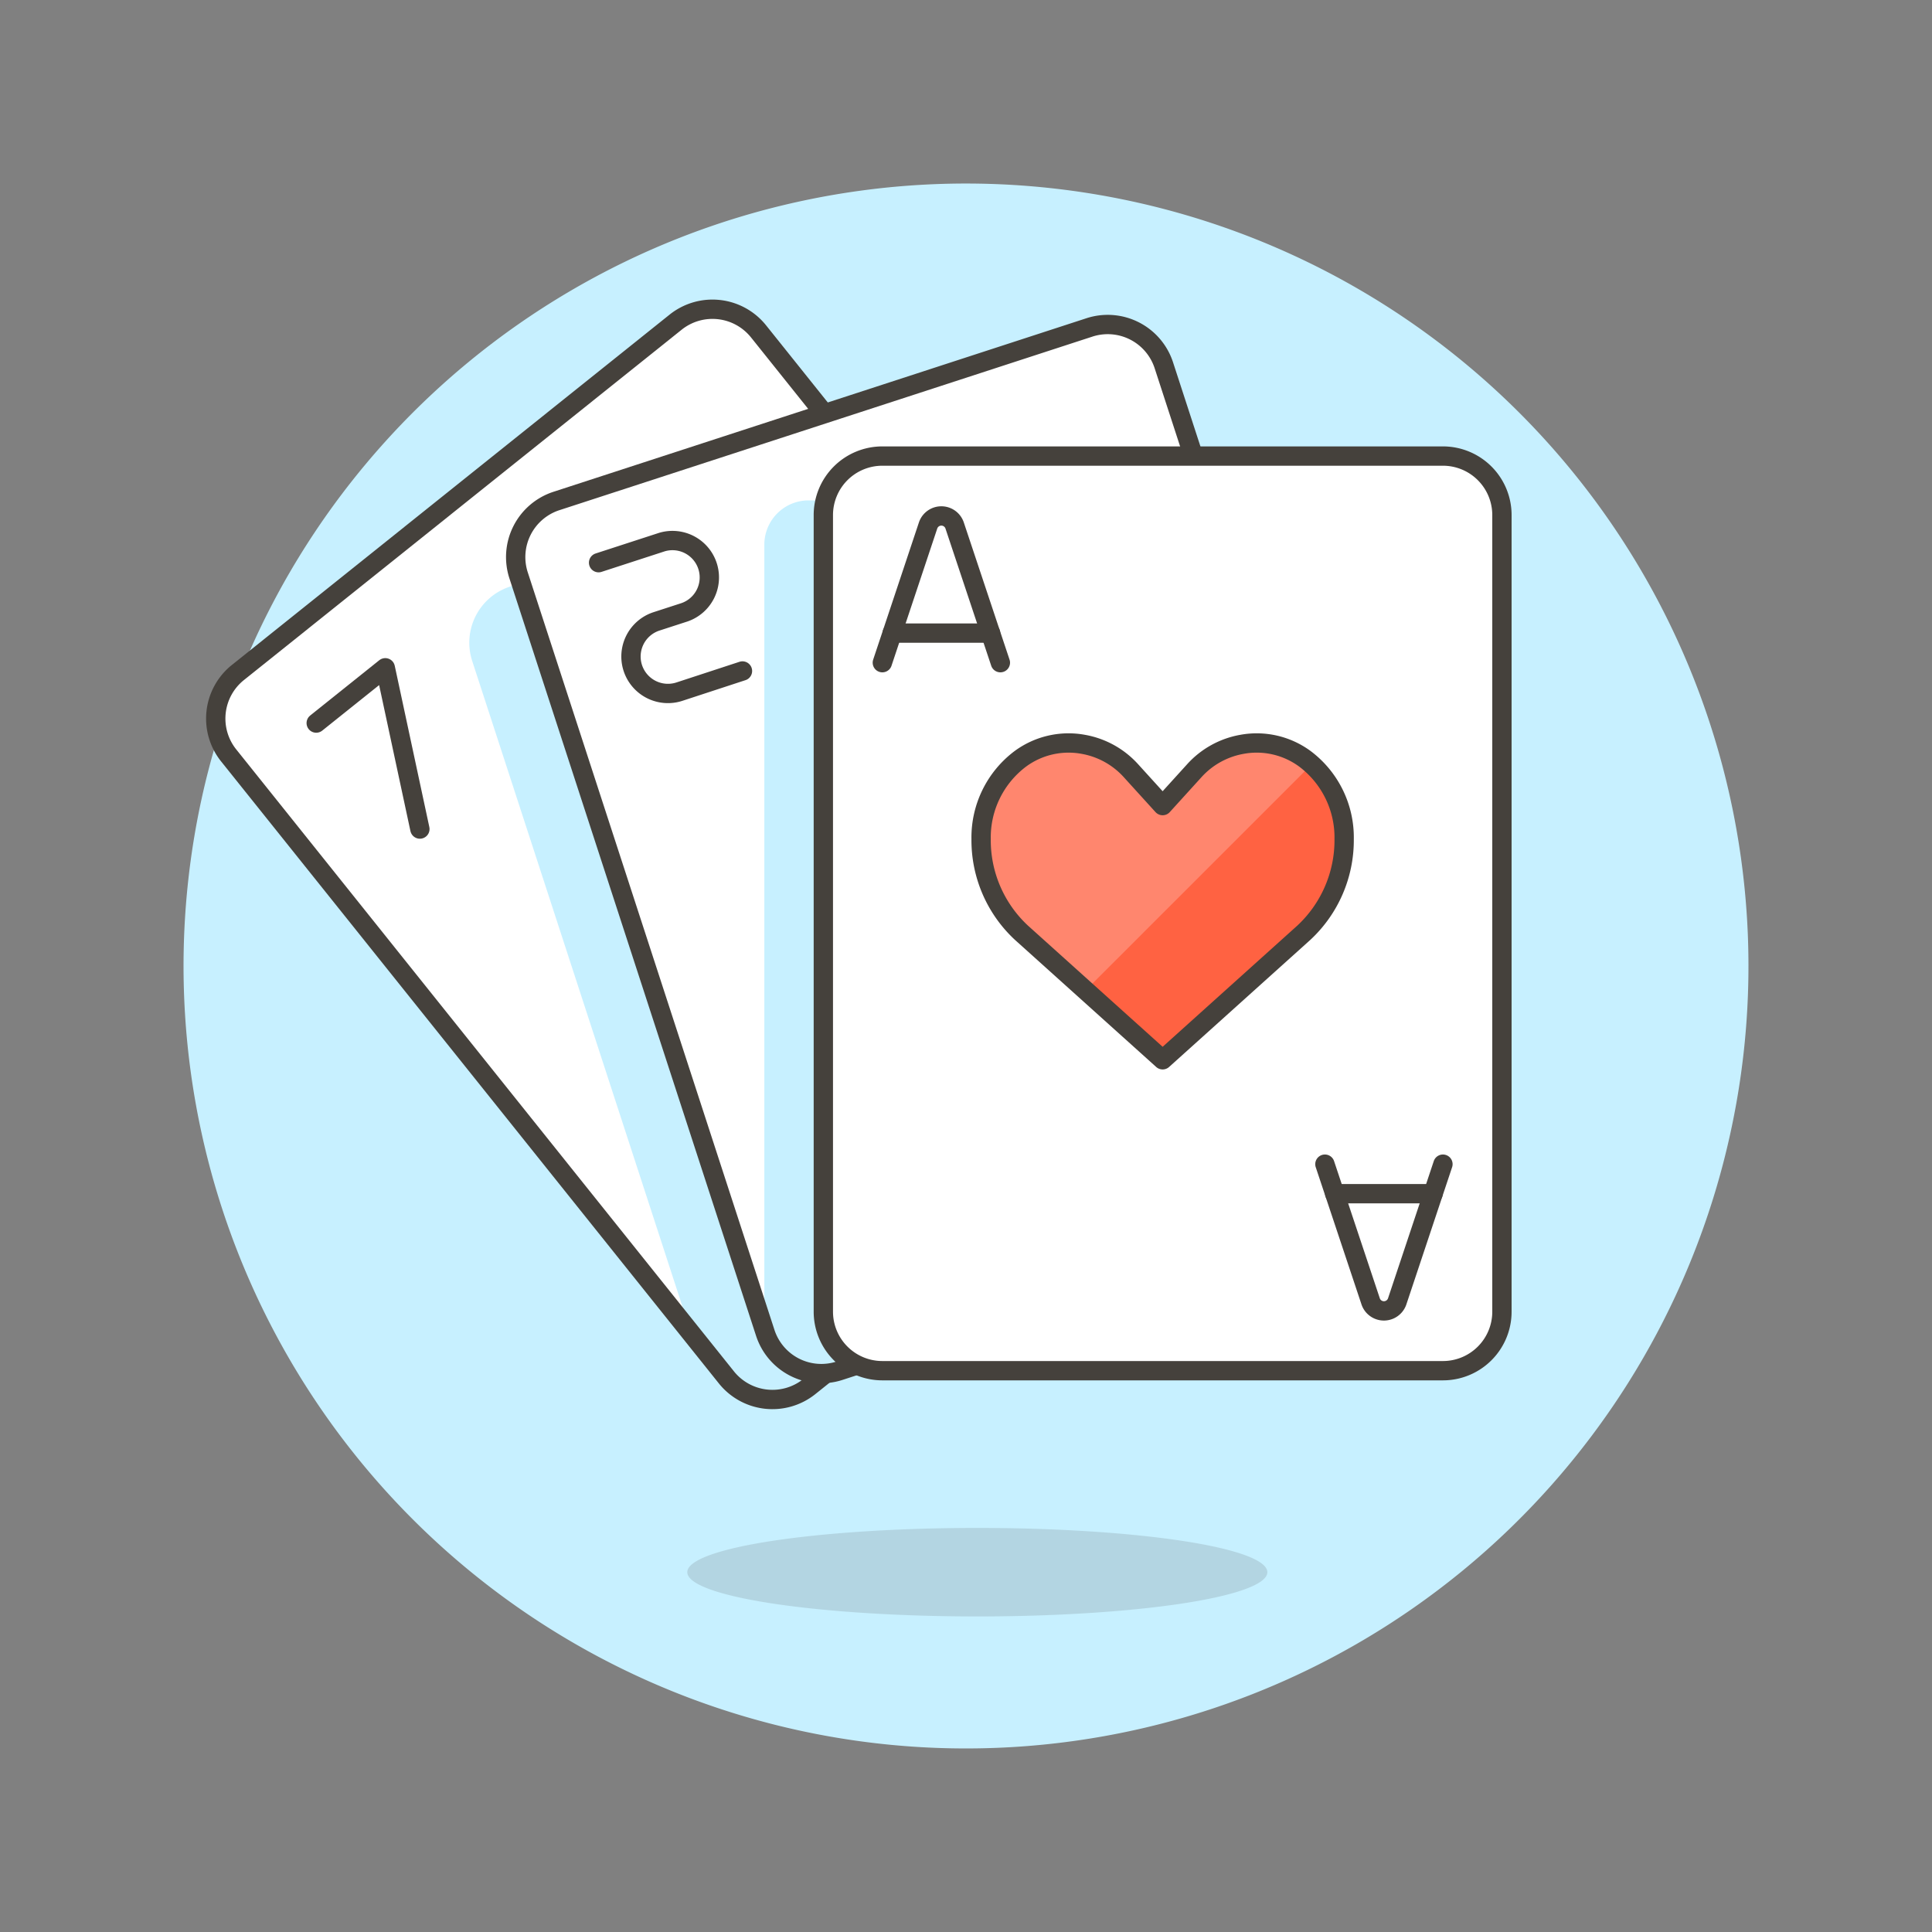 <svg xmlns="http://www.w3.org/2000/svg" version="1.1" xmlns:xlink="http://www.w3.org/1999/xlink" xmlns:svgjs="http://svgjs.com/svgjs" viewBox="0 0 160 160" width="160" height="160"><rect x="0" y="0" width="160" height="160" fill="#808080" stroke="none"/><g transform="matrix(1.6,0,0,1.6,0,0)"><path d="M10.000 50.000 A40.000 40.000 0 1 0 90.000 50.000 A40.000 40.000 0 1 0 10.000 50.000 Z" fill="#c7f0ff" stroke="#c7f0ff" stroke-miterlimit="10" transform="translate(-15.822 75.835) rotate(-66.43)"></path><path d="M65.022,49.348a3.053,3.053,0,0,1-.476,4.292L41.889,71.769a3.054,3.054,0,0,1-4.291-.476L11.836,39.1a3.053,3.053,0,0,1,.476-4.29L34.968,16.677a3.054,3.054,0,0,1,4.295.476Z" fill="#ffffff"></path><path d="M44.988,24.308,26.4,30.362a3.053,3.053,0,0,0-1.959,3.849l11.333,34.8L37.6,71.293a3.054,3.054,0,0,0,4.291.476L64.546,53.64a3.053,3.053,0,0,0,.476-4.292Z" fill="#c7f0ff"></path><path d="M65.022,49.348a3.053,3.053,0,0,1-.476,4.292L41.889,71.769a3.054,3.054,0,0,1-4.291-.476L11.836,39.1a3.053,3.053,0,0,1,.476-4.29L34.968,16.677a3.054,3.054,0,0,1,4.295.476Z" fill="none" stroke="#45413c" stroke-linecap="round" stroke-linejoin="round"></path><path d="M16.367 37.426L19.943 34.564 21.733 42.912" fill="none" stroke="#45413c" stroke-linecap="round" stroke-linejoin="round"></path><path d="M73.008,58.113a3.054,3.054,0,0,1-1.958,3.849L43.458,70.947a3.053,3.053,0,0,1-3.848-1.958L26.842,29.78A3.054,3.054,0,0,1,28.8,25.931L56.39,16.947a3.055,3.055,0,0,1,3.85,1.958Z" fill="#ffffff"></path><path d="M43.458,70.947,50,68.816V25.9H41.852a2.291,2.291,0,0,0-2.29,2.291V68.84l.048.149A3.053,3.053,0,0,0,43.458,70.947Z" fill="#c7f0ff"></path><path d="M73.008,58.113a3.054,3.054,0,0,1-1.958,3.849L43.458,70.947a3.053,3.053,0,0,1-3.848-1.958L26.842,29.78A3.054,3.054,0,0,1,28.8,25.931L56.39,16.947a3.055,3.055,0,0,1,3.85,1.958Z" fill="none" stroke="#45413c" stroke-linecap="round" stroke-linejoin="round"></path><path d="M30.983,29.124l3.268-1.063a1.909,1.909,0,0,1,1.181,3.63l-1.451.471A1.91,1.91,0,0,0,35.164,35.8L38.43,34.73" fill="none" stroke="#45413c" stroke-linecap="round" stroke-linejoin="round"></path><path d="M45.67,23.606H74.686A3.054,3.054,0,0,1,77.74,26.66V67.893a3.054,3.054,0,0,1-3.054,3.054H45.671a3.055,3.055,0,0,1-3.055-3.055V26.66A3.054,3.054,0,0,1,45.67,23.606Z" fill="#ffffff"></path><path d="M45.67,23.606H74.686A3.054,3.054,0,0,1,77.74,26.66V67.893a3.054,3.054,0,0,1-3.054,3.054H45.671a3.055,3.055,0,0,1-3.055-3.055V26.66A3.054,3.054,0,0,1,45.67,23.606Z" fill="none" stroke="#45413c" stroke-linecap="round" stroke-linejoin="round"></path><path d="M51.779,34.3l-2.367-7.1a.725.725,0,0,0-1.375,0L45.67,34.3" fill="none" stroke="#45413c" stroke-linecap="round" stroke-linejoin="round"></path><path d="M46.179 32.769L51.272 32.769" fill="none" stroke="#45413c" stroke-linecap="round" stroke-linejoin="round"></path><path d="M68.577,60.257l2.367,7.1a.725.725,0,0,0,1.375,0l2.367-7.1" fill="none" stroke="#45413c" stroke-linecap="round" stroke-linejoin="round"></path><path d="M74.177 61.784L69.084 61.784" fill="none" stroke="#45413c" stroke-linecap="round" stroke-linejoin="round"></path><path d="M67.543,39.277a4.21,4.21,0,0,0-3.251-.752,4.34,4.34,0,0,0-2.48,1.372l-1.634,1.8-1.635-1.8a4.34,4.34,0,0,0-2.48-1.372,4.211,4.211,0,0,0-3.251.752,5.092,5.092,0,0,0-2.03,4.153,6.535,6.535,0,0,0,2.087,4.847l7.309,6.577,7.309-6.577a6.538,6.538,0,0,0,2.086-4.847A5.089,5.089,0,0,0,67.543,39.277Z" fill="#ff6242"></path><path d="M67.543,39.277a4.21,4.21,0,0,0-3.251-.752,4.34,4.34,0,0,0-2.48,1.372l-1.634,1.8-1.635-1.8a4.34,4.34,0,0,0-2.48-1.372,4.211,4.211,0,0,0-3.251.752,5.092,5.092,0,0,0-2.03,4.153,6.535,6.535,0,0,0,2.087,4.847l3.32,2.987,11.682-11.68A4.317,4.317,0,0,0,67.543,39.277Z" fill="#ff866e"></path><path d="M67.543,39.277a4.21,4.21,0,0,0-3.251-.752,4.34,4.34,0,0,0-2.48,1.372l-1.634,1.8-1.635-1.8a4.34,4.34,0,0,0-2.48-1.372,4.211,4.211,0,0,0-3.251.752,5.092,5.092,0,0,0-2.03,4.153,6.535,6.535,0,0,0,2.087,4.847l7.309,6.577,7.309-6.577a6.538,6.538,0,0,0,2.086-4.847A5.089,5.089,0,0,0,67.543,39.277Z" fill="none" stroke="#45413c" stroke-linecap="round" stroke-linejoin="round"></path><path d="M35.574 81.376 A15.012 2.291 0 1 0 65.598 81.376 A15.012 2.291 0 1 0 35.574 81.376 Z" fill="#45413c" opacity=".15"></path></g></svg>